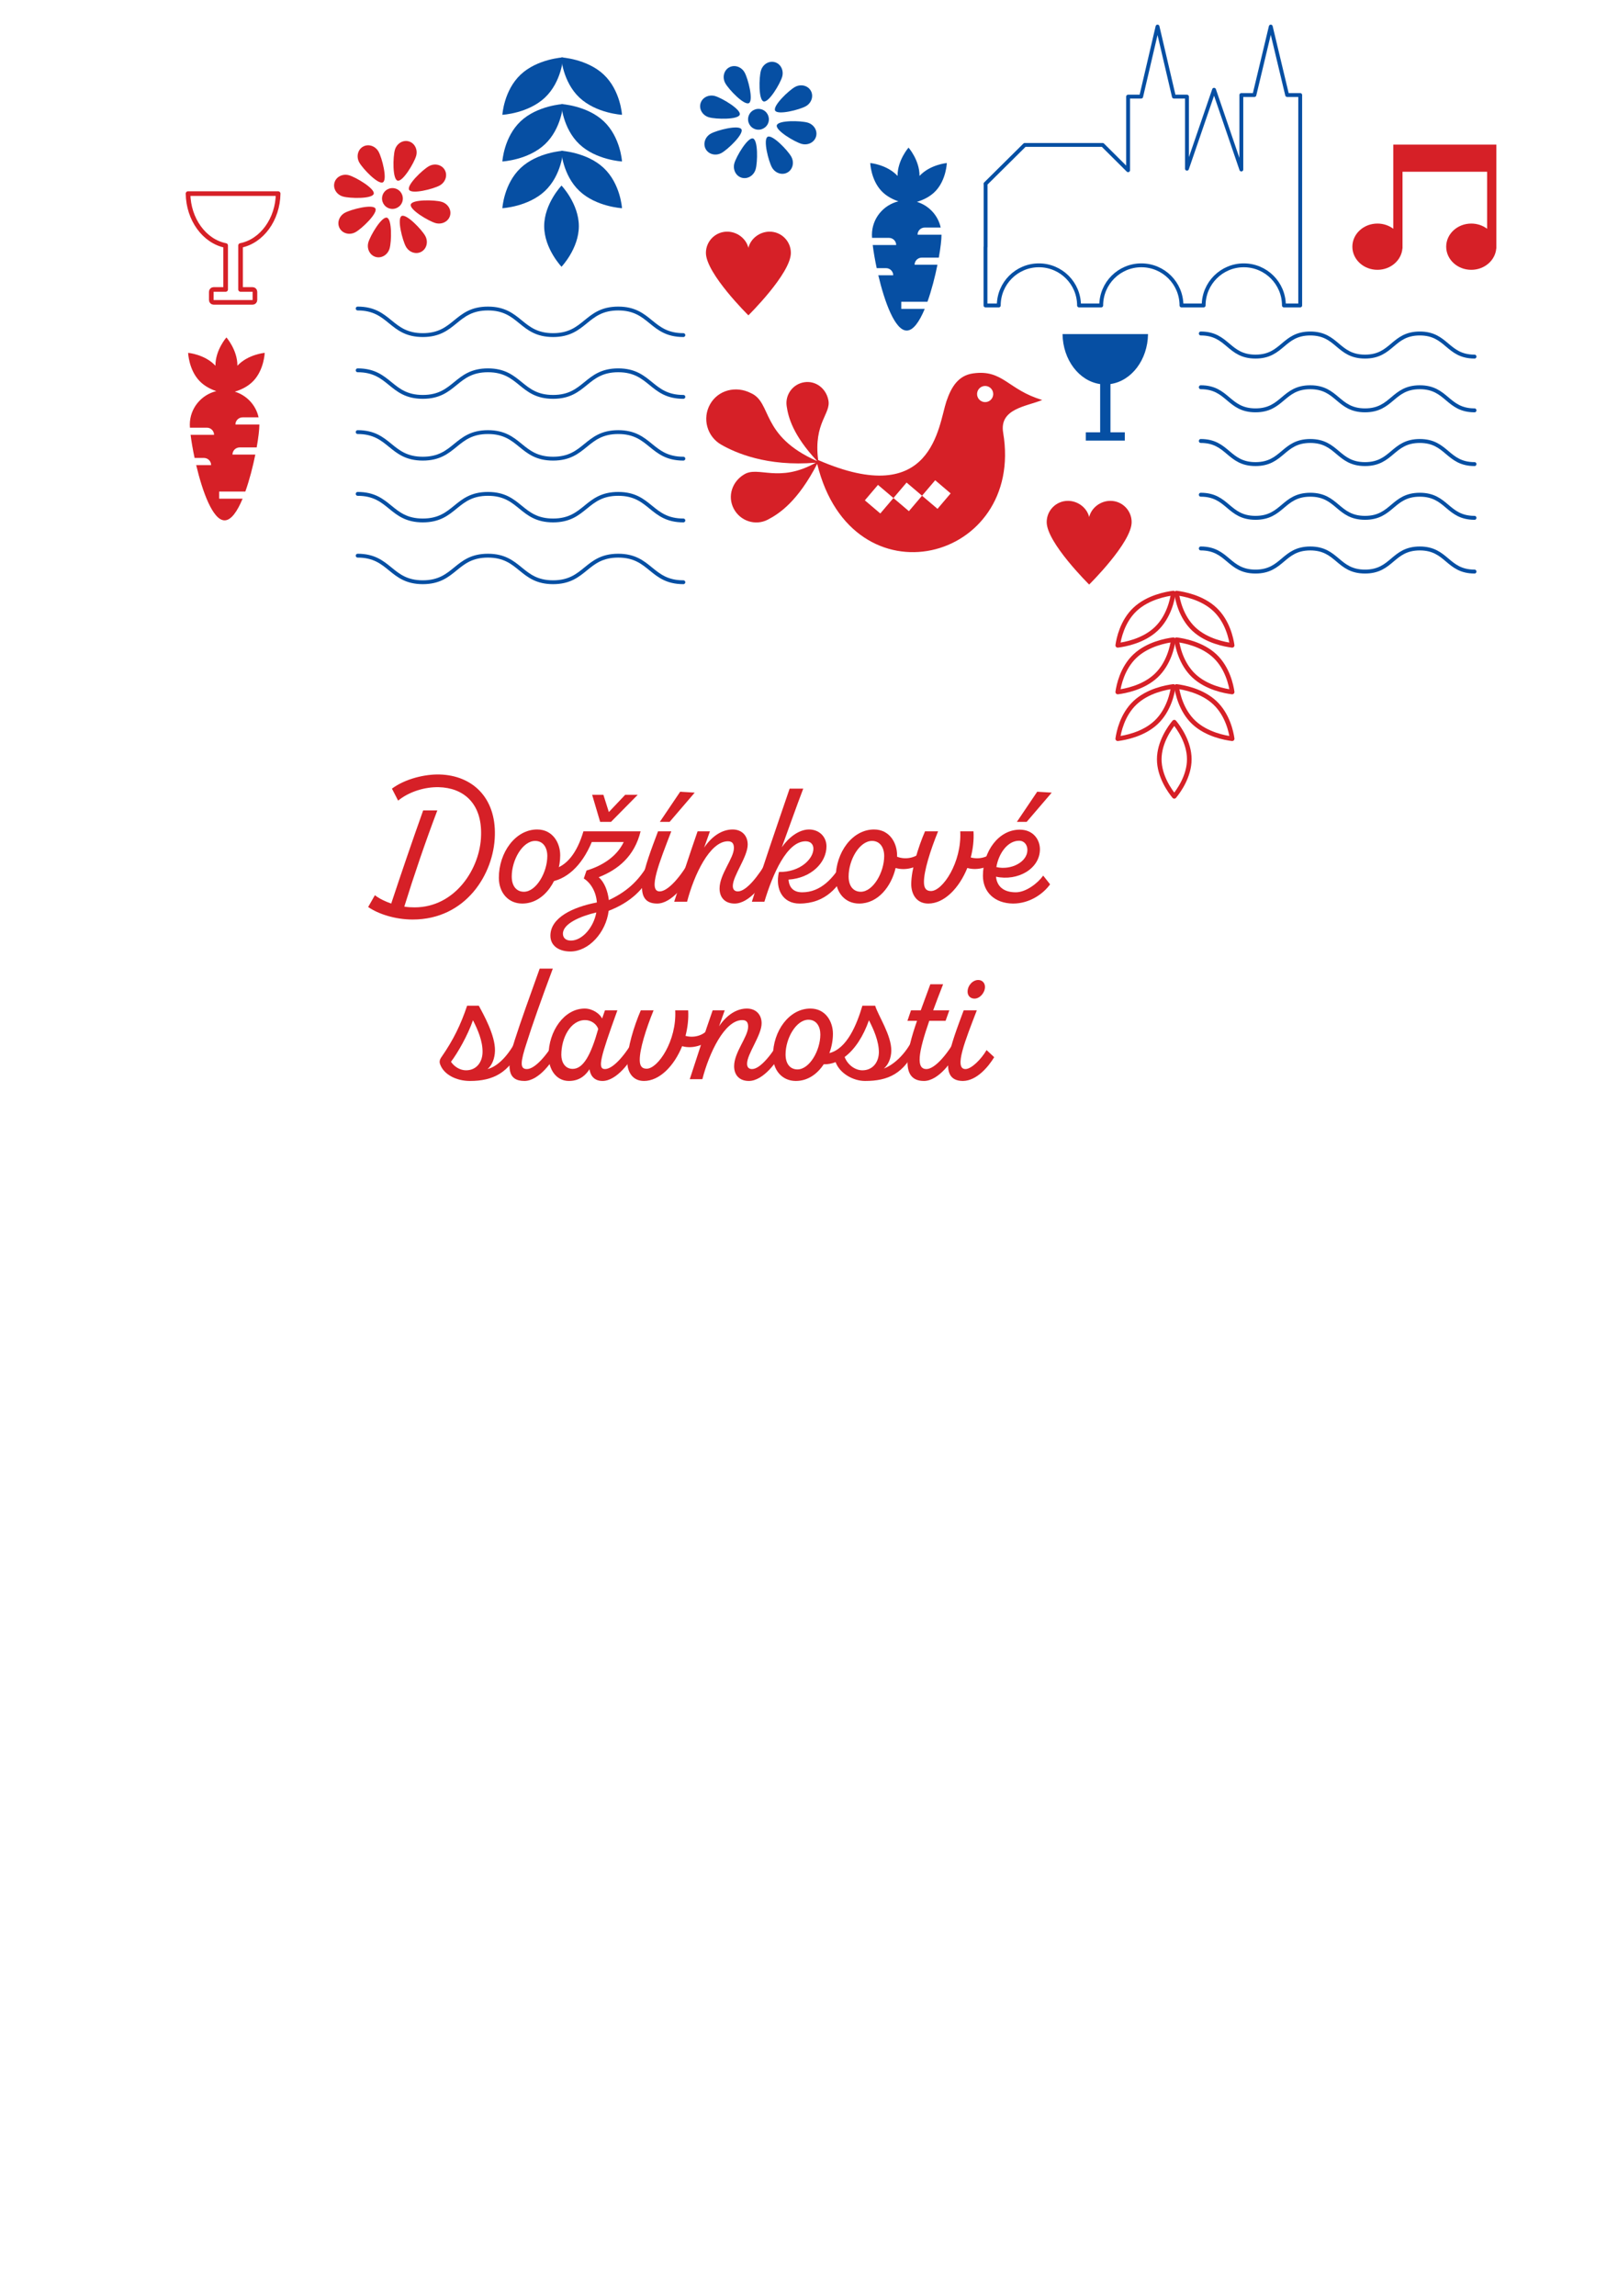 <?xml version="1.0" encoding="UTF-8" standalone="no"?>
<svg
   version="1.1"
   width="1165.356pt"
   height="1653.544pt"
   viewBox="0 0 1165.356 1653.544"
   id="svg691"
   sodipodi:docname="front-top.svg"
   inkscape:version="1.4 (e7c3feb100, 2024-10-09)"
   xmlns:inkscape="http://www.inkscape.org/namespaces/inkscape"
   xmlns:sodipodi="http://sodipodi.sourceforge.net/DTD/sodipodi-0.dtd"
   xmlns:xlink="http://www.w3.org/1999/xlink"
   xmlns="http://www.w3.org/2000/svg"
   xmlns:svg="http://www.w3.org/2000/svg">
  <defs
     id="defs691">
    <linearGradient
       id="linearGradient975"
       inkscape:collect="always">
      <stop
         style="stop-color:#d62027;stop-opacity:1;"
         offset="0"
         id="stop975" />
      <stop
         style="stop-color:#064fa3;stop-opacity:0;"
         offset="1"
         id="stop976" />
    </linearGradient>
    <clipPath
       id="cp2-9">
      <path
         transform="matrix(2.778,0,0,-2.778,0,1653.544)"
         d="M 0,0 H 419.528 V 595.276 H 0 Z"
         id="path70-3" />
    </clipPath>
    <linearGradient
       inkscape:collect="always"
       xlink:href="#linearGradient975"
       id="linearGradient976"
       x1="951.767"
       y1="390.814"
       x2="1012.95"
       y2="390.814"
       gradientUnits="userSpaceOnUse" />
    <linearGradient
       inkscape:collect="always"
       xlink:href="#linearGradient975"
       id="linearGradient977"
       gradientUnits="userSpaceOnUse"
       x1="951.767"
       y1="390.814"
       x2="1012.95"
       y2="390.814"
       gradientTransform="matrix(2.778,0,0,-2.778,982.358,420.947)" />
  </defs>
  <sodipodi:namedview
     id="namedview691"
     pagecolor="#ffffff"
     bordercolor="#000000"
     borderopacity="0.25"
     inkscape:showpageshadow="2"
     inkscape:pageopacity="0.0"
     inkscape:pagecheckerboard="0"
     inkscape:deskcolor="#d1d1d1"
     inkscape:document-units="pt"
     inkscape:zoom="0.57986757"
     inkscape:cx="303.51758"
     inkscape:cy="798.45817"
     inkscape:window-width="2048"
     inkscape:window-height="1115"
     inkscape:window-x="0"
     inkscape:window-y="0"
     inkscape:window-maximized="1"
     inkscape:current-layer="svg691" />
  <g
     id="g976"
     transform="translate(-218.584,-659.633)"
     style="stroke:#d62027;stroke-opacity:1">
    <path
       stroke-width="3.333"
       stroke-linecap="round"
       stroke-linejoin="round"
       fill="none"
       stroke="#064fa3"
       d="m 1075.163,1206.395 c 0,-12.331 -7.767,-22.983 -10.814,-26.689 -3.05,3.706 -10.817,14.358 -10.817,26.689 0,12.331 7.767,22.983 10.817,26.689 3.047,-3.706 10.814,-14.358 10.814,-26.689 z"
       id="path3-5"
       style="stroke:#d62027;stroke-opacity:1" />
    <path
       stroke-width="3.333"
       stroke-linecap="round"
       stroke-linejoin="round"
       fill="none"
       stroke="#064fa3"
       d="m 1078.389,1179.85 c -9.136,-8.625 -11.722,-21.094 -12.4,-25.869 5,0.617 18.397,3.036 27.633,11.755 9.161,8.645 11.733,21.097 12.403,25.869 -4.994,-0.62 -18.397,-3.036 -27.636,-11.756 z"
       id="path4-2"
       style="stroke:#d62027;stroke-opacity:1" />
    <path
       stroke-width="3.333"
       stroke-linecap="round"
       stroke-linejoin="round"
       fill="none"
       stroke="#064fa3"
       d="m 1051.273,1179.85 c 9.136,-8.625 11.722,-21.094 12.4,-25.869 -5,0.617 -18.397,3.036 -27.633,11.755 -9.139,8.622 -11.722,21.092 -12.4,25.869 4.997,-0.62 18.397,-3.036 27.633,-11.756 z"
       id="path5-2"
       style="stroke:#d62027;stroke-opacity:1" />
    <path
       stroke-width="3.333"
       stroke-linecap="round"
       stroke-linejoin="round"
       fill="none"
       stroke="#064fa3"
       d="m 1078.389,1146.197 c -9.136,-8.625 -11.722,-21.094 -12.4,-25.869 5,0.617 18.397,3.036 27.633,11.755 9.139,8.622 11.722,21.092 12.4,25.869 -4.997,-0.62 -18.397,-3.036 -27.633,-11.756 z"
       id="path6-8"
       style="stroke:#d62027;stroke-opacity:1" />
    <path
       stroke-width="3.333"
       stroke-linecap="round"
       stroke-linejoin="round"
       fill="none"
       stroke="#064fa3"
       d="m 1051.273,1146.197 c 9.161,-8.644 11.731,-21.1 12.403,-25.869 -4.997,0.617 -18.4,3.033 -27.636,11.755 -9.139,8.622 -11.722,21.092 -12.4,25.869 4.997,-0.62 18.397,-3.036 27.633,-11.756 z"
       id="path7-9"
       style="stroke:#d62027;stroke-opacity:1" />
    <path
       stroke-width="3.333"
       stroke-linecap="round"
       stroke-linejoin="round"
       fill="none"
       stroke="#064fa3"
       d="m 1078.389,1112.594 c -9.136,-8.625 -11.722,-21.094 -12.4,-25.869 5,0.617 18.397,3.036 27.633,11.755 9.139,8.622 11.722,21.092 12.4,25.869 -4.997,-0.62 -18.397,-3.036 -27.633,-11.756 z"
       id="path8-7"
       style="stroke:#d62027;stroke-opacity:1" />
    <path
       stroke-width="3.333"
       stroke-linecap="round"
       stroke-linejoin="round"
       fill="none"
       stroke="#064fa3"
       d="m 1051.273,1112.594 c 9.136,-8.625 11.722,-21.094 12.4,-25.869 -5,0.617 -18.397,3.036 -27.633,11.755 -9.139,8.622 -11.722,21.092 -12.4,25.869 4.997,-0.62 18.397,-3.036 27.633,-11.756 z"
       id="path9-3"
       style="stroke:#d62027;stroke-opacity:1" />
  </g>
  <g
     id="g690"
     transform="translate(212.117,25.868)">
    <path
       transform="matrix(2.778,0,0,-2.778,63.333,115.016)"
       d="m 0,0 c -0.41,-1.432 0.417,-2.925 1.849,-3.336 1.432,-0.41 2.925,0.418 3.336,1.849 C 5.595,-0.054 4.768,1.439 3.336,1.85 1.904,2.26 0.411,1.433 0,0"
       fill="#d62027"
       id="path10" />
    <path
       transform="matrix(2.778,0,0,-2.778,74.222,104.212)"
       d="m 0,0 c -1.339,0.384 -1.209,6.18 -0.693,7.979 0.473,1.649 2.09,2.633 3.611,2.197 C 4.439,9.74 5.288,8.048 4.816,6.399 4.3,4.6 1.34,-0.384 0,0"
       fill="#d62027"
       id="path11" />
    <path
       transform="matrix(2.778,0,0,-2.778,66.571,130.892)"
       d="m 0,0 c 1.339,-0.384 1.209,-6.179 0.693,-7.977 -0.473,-1.65 -2.089,-2.635 -3.611,-2.199 -1.521,0.437 -2.371,2.129 -1.898,3.778 C -4.3,-4.6 -1.34,0.384 0,0"
       fill="#d62027"
       id="path12" />
    <path
       transform="matrix(2.778,0,0,-2.778,83.738,121.377)"
       d="M 0,0 C 0.384,1.339 6.18,1.209 7.978,0.693 9.628,0.22 10.612,-1.396 10.176,-2.918 9.739,-4.439 8.048,-5.289 6.398,-4.816 4.6,-4.3 -0.384,-1.34 0,0"
       fill="#d62027"
       id="path13" />
    <path
       transform="matrix(2.778,0,0,-2.778,57.055,113.726)"
       d="m 0,0 c -0.384,-1.339 -6.179,-1.209 -7.977,-0.693 -1.651,0.473 -2.634,2.089 -2.198,3.611 0.436,1.521 2.127,2.371 3.777,1.898 C -4.6,4.3 0.384,1.34 0,0"
       fill="#d62027"
       id="path14" />
    <path
       transform="matrix(2.778,0,0,-2.778,82.536,110.822)"
       d="M 0,0 C -0.675,1.218 3.515,5.225 5.151,6.131 6.652,6.963 8.491,6.516 9.258,5.13 10.025,3.747 9.43,1.951 7.929,1.119 6.293,0.211 0.675,-1.219 0,0"
       fill="#d62027"
       id="path15" />
    <path
       transform="matrix(2.778,0,0,-2.778,58.258,124.278)"
       d="m 0,0 c 0.675,-1.22 -3.515,-5.225 -5.151,-6.132 -1.502,-0.833 -3.34,-0.385 -4.107,1 -0.767,1.383 -0.173,3.18 1.328,4.012 C -6.293,-0.212 -0.676,1.219 0,0"
       fill="#d62027"
       id="path16" />
    <path
       transform="matrix(2.778,0,0,-2.778,77.125,129.691)"
       d="M 0,0 C 1.218,0.676 5.225,-3.514 6.131,-5.151 6.964,-6.652 6.516,-8.491 5.132,-9.258 3.748,-10.025 1.951,-9.431 1.119,-7.929 0.212,-6.293 -1.219,-0.675 0,0"
       fill="#d62027"
       id="path17" />
    <path
       d="M 0,0 C -1.219,-0.675 -5.225,3.515 -6.131,5.151 -6.964,6.652 -6.516,8.49 -5.132,9.257 -3.748,10.025 -1.951,9.43 -1.119,7.929 -0.212,6.293 1.219,0.676 0,0"
       fill="#d62027"
       id="path18"
       transform="matrix(2.778,0,0,-2.778,63.668,105.412)" />
  </g>
  <g
     id="g690-6"
     transform="translate(475.754,-31.171)"
     style="fill:#064fa3;fill-opacity:1">
    <path
       transform="matrix(2.778,0,0,-2.778,63.333,115.016)"
       d="m 0,0 c -0.41,-1.432 0.417,-2.925 1.849,-3.336 1.432,-0.41 2.925,0.418 3.336,1.849 C 5.595,-0.054 4.768,1.439 3.336,1.85 1.904,2.26 0.411,1.433 0,0"
       fill="#d62027"
       id="path10-1"
       style="fill:#064fa3;fill-opacity:1" />
    <path
       transform="matrix(2.778,0,0,-2.778,74.222,104.212)"
       d="m 0,0 c -1.339,0.384 -1.209,6.18 -0.693,7.979 0.473,1.649 2.09,2.633 3.611,2.197 C 4.439,9.74 5.288,8.048 4.816,6.399 4.3,4.6 1.34,-0.384 0,0"
       fill="#d62027"
       id="path11-8"
       style="fill:#064fa3;fill-opacity:1" />
    <path
       transform="matrix(2.778,0,0,-2.778,66.571,130.892)"
       d="m 0,0 c 1.339,-0.384 1.209,-6.179 0.693,-7.977 -0.473,-1.65 -2.089,-2.635 -3.611,-2.199 -1.521,0.437 -2.371,2.129 -1.898,3.778 C -4.3,-4.6 -1.34,0.384 0,0"
       fill="#d62027"
       id="path12-7"
       style="fill:#064fa3;fill-opacity:1" />
    <path
       transform="matrix(2.778,0,0,-2.778,83.738,121.377)"
       d="M 0,0 C 0.384,1.339 6.18,1.209 7.978,0.693 9.628,0.22 10.612,-1.396 10.176,-2.918 9.739,-4.439 8.048,-5.289 6.398,-4.816 4.6,-4.3 -0.384,-1.34 0,0"
       fill="#d62027"
       id="path13-9"
       style="fill:#064fa3;fill-opacity:1" />
    <path
       transform="matrix(2.778,0,0,-2.778,57.055,113.726)"
       d="m 0,0 c -0.384,-1.339 -6.179,-1.209 -7.977,-0.693 -1.651,0.473 -2.634,2.089 -2.198,3.611 0.436,1.521 2.127,2.371 3.777,1.898 C -4.6,4.3 0.384,1.34 0,0"
       fill="#d62027"
       id="path14-2"
       style="fill:#064fa3;fill-opacity:1" />
    <path
       transform="matrix(2.778,0,0,-2.778,82.536,110.822)"
       d="M 0,0 C -0.675,1.218 3.515,5.225 5.151,6.131 6.652,6.963 8.491,6.516 9.258,5.13 10.025,3.747 9.43,1.951 7.929,1.119 6.293,0.211 0.675,-1.219 0,0"
       fill="#d62027"
       id="path15-0"
       style="fill:#064fa3;fill-opacity:1" />
    <path
       transform="matrix(2.778,0,0,-2.778,58.258,124.278)"
       d="m 0,0 c 0.675,-1.22 -3.515,-5.225 -5.151,-6.132 -1.502,-0.833 -3.34,-0.385 -4.107,1 -0.767,1.383 -0.173,3.18 1.328,4.012 C -6.293,-0.212 -0.676,1.219 0,0"
       fill="#d62027"
       id="path16-2"
       style="fill:#064fa3;fill-opacity:1" />
    <path
       transform="matrix(2.778,0,0,-2.778,77.125,129.691)"
       d="M 0,0 C 1.218,0.676 5.225,-3.514 6.131,-5.151 6.964,-6.652 6.516,-8.491 5.132,-9.258 3.748,-10.025 1.951,-9.431 1.119,-7.929 0.212,-6.293 -1.219,-0.675 0,0"
       fill="#d62027"
       id="path17-3"
       style="fill:#064fa3;fill-opacity:1" />
    <path
       d="M 0,0 C -1.219,-0.675 -5.225,3.515 -6.131,5.151 -6.964,6.652 -6.516,8.49 -5.132,9.257 -3.748,10.025 -1.951,9.43 -1.119,7.929 -0.212,6.293 1.219,0.676 0,0"
       fill="#d62027"
       id="path18-7"
       transform="matrix(2.778,0,0,-2.778,63.668,105.412)"
       style="fill:#064fa3;fill-opacity:1" />
  </g>
  <g
     id="g974"
     transform="translate(217.291,40.095)">
    <path
       transform="matrix(2.778,0,0,-2.778,199.62,122.767)"
       d="m 0,0 c 0,5.812 -4.493,10.524 -4.493,10.524 0,0 -4.494,-4.712 -4.494,-10.524 0,-5.812 4.494,-10.524 4.494,-10.524 0,0 4.493,4.712 4.493,10.524"
       fill="#064fa3"
       id="path3" />
    <path
       transform="matrix(2.778,0,0,-2.778,200.035,97.434)"
       d="m 0,0 c -4.355,4.11 -4.731,10.419 -4.731,10.419 0,0 6.684,-0.355 11.039,-4.465 4.355,-4.11 4.731,-10.419 4.731,-10.419 0,0 -6.684,0.355 -11.039,4.465"
       fill="#064fa3"
       id="path4" />
    <path
       transform="matrix(2.778,0,0,-2.778,175.207,97.434)"
       d="m 0,0 c 4.355,4.11 4.731,10.419 4.731,10.419 0,0 -6.684,-0.355 -11.039,-4.465 -4.355,-4.11 -4.731,-10.419 -4.731,-10.419 0,0 6.684,0.355 11.039,4.465"
       fill="#064fa3"
       id="path5" />
    <path
       transform="matrix(2.778,0,0,-2.778,200.035,63.781)"
       d="m 0,0 c -4.355,4.11 -4.731,10.419 -4.731,10.419 0,0 6.684,-0.355 11.039,-4.465 4.355,-4.11 4.731,-10.419 4.731,-10.419 0,0 -6.684,0.355 -11.039,4.465"
       fill="#064fa3"
       id="path6" />
    <path
       transform="matrix(2.778,0,0,-2.778,175.207,63.781)"
       d="m 0,0 c 4.355,4.11 4.731,10.419 4.731,10.419 0,0 -6.684,-0.355 -11.039,-4.465 -4.355,-4.11 -4.731,-10.419 -4.731,-10.419 0,0 6.684,0.355 11.039,4.465"
       fill="#064fa3"
       id="path7" />
    <path
       transform="matrix(2.778,0,0,-2.778,200.035,30.178)"
       d="m 0,0 c -4.355,4.11 -4.731,10.419 -4.731,10.419 0,0 6.684,-0.355 11.039,-4.465 4.355,-4.11 4.731,-10.419 4.731,-10.419 0,0 -6.684,0.355 -11.039,4.465"
       fill="#064fa3"
       id="path8" />
    <path
       transform="matrix(2.778,0,0,-2.778,175.207,30.178)"
       d="m 0,0 c 4.355,4.11 4.731,10.419 4.731,10.419 0,0 -6.684,-0.355 -11.039,-4.465 -4.355,-4.11 -4.731,-10.419 -4.731,-10.419 0,0 6.684,0.355 11.039,4.465"
       fill="#064fa3"
       id="path9" />
  </g>
  <g
     clip-path="url(#cp0)"
     id="g2"
     transform="translate(-261.267,240.572)"
     style="fill:#064fa3;fill-opacity:1">
    <path
       transform="matrix(2.778,0,0,-2.778,1026.557,0.02)"
       d="M 0,0 C 0.089,-6.705 4.318,-12.181 9.75,-12.955 V -25.457 H 6.028 v -2.146 h 10.115 v 2.146 h -3.722 v 12.511 c 5.423,0.774 9.652,6.25 9.741,12.946"
       fill="#064fa3"
       id="path2"
       style="fill:#064fa3;fill-opacity:1" />
  </g>
  <g
     id="g19"
     data-name="Artifact"
     inkscape:label="g19"
     transform="translate(223.758,36.215)">
    <path
       stroke-width="2.778"
       stroke-linecap="round"
       stroke-linejoin="round"
       fill="none"
       stroke="#064fa3"
       d="m 33.85,185.963 c 23.456,0 23.456,19.133 46.914,19.133 23.456,0 23.456,-19.133 46.914,-19.133 23.456,0 23.456,19.133 46.914,19.133 23.461,0 23.461,-19.133 46.922,-19.133 23.461,0 23.461,19.133 46.922,19.133 M 33.85,230.455 c 23.456,0 23.456,19.136 46.914,19.136 23.456,0 23.456,-19.136 46.914,-19.136 23.456,0 23.456,19.136 46.914,19.136 23.461,0 23.461,-19.136 46.922,-19.136 23.461,0 23.461,19.136 46.922,19.136 M 33.85,274.949 c 23.456,0 23.456,19.133 46.914,19.133 23.456,0 23.456,-19.133 46.914,-19.133 23.456,0 23.456,19.133 46.914,19.133 23.461,0 23.461,-19.133 46.922,-19.133 23.461,0 23.461,19.133 46.922,19.133 M 33.85,319.441 c 23.456,0 23.456,19.136 46.914,19.136 23.456,0 23.456,-19.136 46.914,-19.136 23.456,0 23.456,19.136 46.914,19.136 23.461,0 23.461,-19.136 46.922,-19.136 23.461,0 23.461,19.136 46.922,19.136 M 33.85,363.935 c 23.456,0 23.456,19.133 46.914,19.133 23.456,0 23.456,-19.133 46.914,-19.133 23.456,0 23.456,19.133 46.914,19.133 23.461,0 23.461,-19.133 46.922,-19.133 23.461,0 23.461,19.133 46.922,19.133"
       id="path19" />
  </g>
  <g
     id="g20"
     data-name="Artifact"
     transform="translate(-67.257,-378.966)">
    <path
       d="M 1144.992,557.89 V 502.646 483.107 h -6.658 -60.922 -6.661 v 19.539 41.053 c -3.108,-2.339 -7.078,-3.744 -11.403,-3.744 -9.975,0 -18.061,7.458 -18.061,16.656 0,9.2 8.086,16.658 18.061,16.658 9.508,0 17.28,-6.778 17.992,-15.378 h 0.072 v -55.244 h 60.922 v 41.053 c -3.111,-2.339 -7.078,-3.744 -11.403,-3.744 -9.978,0 -18.064,7.458 -18.064,16.656 0,9.2 8.086,16.658 18.064,16.658 9.505,0 17.28,-6.778 17.992,-15.378 z"
       fill="#d62027"
       id="path20"
       style="stroke-width:2.778" />
  </g>
  <g
     id="g103"
     data-name="P"
     transform="translate(-69.844,416.474)">
    <g
       id="g957">
      <g
         id="use96"
         style="fill:#d62027"
         transform="matrix(127.778,0,0,-127.778,386.094,361.947)">
        <path
           d="M 0.451,0.266 C 0.407,0.16 0.336,0.082 0.273,0.067 0.299,0.088 0.314,0.128 0.315,0.17 0.317,0.258 0.249,0.377 0.224,0.424 H 0.158 C 0.122,0.317 0.081,0.232 0.013,0.134 0.003,0.12 0,0.107 0.007,0.091 0.028,0.036 0.097,0 0.174,0 0.304,0 0.397,0.045 0.462,0.193 L 0.451,0.266 M 0.245,0.162 C 0.244,0.105 0.21,0.06 0.152,0.06 0.118,0.06 0.086,0.08 0.067,0.108 0.105,0.158 0.161,0.256 0.191,0.342 0.217,0.291 0.246,0.226 0.245,0.162 Z"
           id="path962" />
      </g>
      <g
         id="use97"
         style="fill:#d62027"
         transform="matrix(127.778,0,0,-127.778,434.267,361.947)">
        <path
           d="M 0.29,0.248 C 0.233,0.145 0.163,0.067 0.118,0.067 c -0.04,0 -0.038,0.037 0,0.152 0.028,0.09 0.081,0.24 0.146,0.414 H 0.19 C 0.137,0.485 0.082,0.333 0.049,0.229 0,0.075 0.009,0 0.104,0 0.184,0 0.266,0.107 0.304,0.192 Z"
           id="path961" />
      </g>
      <g
         id="use98"
         style="fill:#d62027"
         transform="matrix(127.778,0,0,-127.778,464.933,361.947)">
        <path
           d="M 0.489,0.248 C 0.433,0.145 0.363,0.067 0.318,0.067 c -0.044,0 -0.026,0.065 0.07,0.331 h -0.07 l -0.016,-0.046 c -0.014,0.028 -0.055,0.056 -0.098,0.056 C 0.087,0.408 0,0.279 0,0.144 0,0.063 0.044,0 0.115,0 0.181,0 0.213,0.039 0.231,0.066 0.234,0.04 0.25,0 0.304,0 0.383,0 0.465,0.107 0.504,0.192 L 0.489,0.248 M 0.136,0.068 c -0.044,0 -0.064,0.039 -0.064,0.079 0,0.096 0.052,0.196 0.134,0.196 0.035,0 0.065,-0.023 0.074,-0.05 C 0.239,0.147 0.196,0.068 0.136,0.068 Z"
           id="path960" />
      </g>
      <g
         id="use99"
         style="fill:#d62027"
         transform="matrix(127.778,0,0,-127.778,521.667,361.947)">
        <path
           d="M 0.457,0.293 C 0.426,0.253 0.372,0.242 0.328,0.254 0.34,0.301 0.346,0.35 0.343,0.398 H 0.27 C 0.279,0.227 0.173,0.069 0.109,0.069 0.083,0.069 0.07,0.083 0.07,0.119 c 0,0.06 0.034,0.171 0.078,0.279 H 0.076 C 0.037,0.308 0,0.185 0,0.107 0,0.053 0.028,0 0.094,0 c 0.088,0 0.17,0.085 0.215,0.196 0.059,-0.017 0.123,0.007 0.157,0.037 z"
           id="path965" />
      </g>
      <g
         id="use100"
         style="fill:#d62027"
         transform="matrix(127.778,0,0,-127.778,566.644,361.947)">
        <path
           d="m 0.333,0 c 0.08,0 0.163,0.107 0.201,0.192 l -0.014,0.056 C 0.464,0.15 0.397,0.067 0.351,0.067 c -0.018,0 -0.028,0.01 -0.028,0.03 0,0.056 0.082,0.16 0.082,0.228 0,0.05 -0.033,0.083 -0.083,0.083 -0.057,0 -0.113,-0.035 -0.157,-0.1 l 0.032,0.09 H 0.129 C 0.084,0.269 0.042,0.139 0,0.01 H 0.071 C 0.109,0.157 0.196,0.343 0.296,0.343 0.32,0.343 0.329,0.33 0.329,0.306 0.329,0.249 0.25,0.162 0.25,0.083 0.25,0.032 0.281,0 0.333,0 Z"
           id="path969" />
      </g>
      <g
         id="use101"
         style="fill:#d62027"
         transform="matrix(127.778,0,0,-127.778,626.572,361.947)">
        <path
           d="m 0.794,0.248 c -0.047,-0.104 -0.122,-0.161 -0.169,-0.178 0.025,0.021 0.041,0.058 0.042,0.1 9.9999e-4,0.088 -0.074,0.198 -0.091,0.254 H 0.504 C 0.472,0.316 0.417,0.182 0.318,0.157 c 0.013,0.035 0.02,0.073 0.02,0.109 0,0.068 -0.041,0.142 -0.127,0.142 C 0.091,0.408 0,0.281 0,0.142 0,0.061 0.051,0 0.129,0 0.196,0 0.25,0.039 0.286,0.094 0.309,0.093 0.332,0.098 0.353,0.106 0.376,0.044 0.45,0 0.519,0 0.649,0 0.74,0.04 0.809,0.192 l -0.015,0.056 m -0.656,-0.183 c -0.039,0 -0.067,0.029 -0.067,0.084 C 0.071,0.241 0.131,0.345 0.2,0.345 0.245,0.345 0.267,0.307 0.267,0.262 0.267,0.172 0.206,0.065 0.138,0.065 M 0.504,0.06 C 0.462,0.06 0.42,0.092 0.404,0.135 0.462,0.178 0.51,0.253 0.541,0.342 0.567,0.291 0.597,0.225 0.597,0.161 0.596,0.105 0.562,0.06 0.504,0.06 Z"
           id="path959" />
      </g>
      <g
         id="use102"
         style="fill:#d62027"
         transform="matrix(127.778,0,0,-127.778,718.189,361.947)">
        <path
           d="M 0.32,0.248 C 0.264,0.145 0.193,0.067 0.148,0.067 0.089,0.067 0.101,0.157 0.164,0.339 h 0.092 l 0.021,0.059 H 0.186 c 0.016,0.044 0.035,0.093 0.056,0.147 H 0.17 c -0.017,-0.047 -0.036,-0.097 -0.054,-0.147 H 0.061 l -0.02,-0.059 H 0.095 C 0.034,0.163 0,0 0.134,0 0.214,0 0.296,0.107 0.334,0.192 Z"
           id="path958" />
      </g>
      <g
         id="use103"
         style="fill:#d62027"
         transform="matrix(127.778,0,0,-127.778,744.383,361.947)">
        <path
           d="m 0.214,0.464 c 0.03,0 0.059,0.033 0.059,0.066 0,0.023 -0.016,0.039 -0.038,0.039 -0.031,0 -0.06,-0.031 -0.06,-0.066 0,-0.022 0.015,-0.039 0.039,-0.039 M 0.282,0.174 C 0.251,0.121 0.196,0.067 0.163,0.067 c -0.067,0 0,0.164 0.064,0.331 H 0.153 C 0.081,0.204 0,0.001 0.148,0 h 0.001 c 0.078,0.001 0.144,0.081 0.176,0.134 z"
           id="path957" />
      </g>
    </g>
    <g
       id="g962">
      <g
         id="use82"
         style="fill:#d62027"
         transform="matrix(130.729,0,0,-130.729,335.015,245.703)">
        <path
           d="M 0.393,0.799 C 0.314,0.801 0.205,0.776 0.131,0.721 l 0.034,-0.066 c 0.06,0.049 0.147,0.076 0.224,0.074 C 0.521,0.726 0.628,0.644 0.622,0.463 0.618,0.282 0.48,0.067 0.256,0.067 0.237,0.067 0.218,0.068 0.199,0.071 0.253,0.245 0.315,0.427 0.381,0.601 H 0.303 C 0.243,0.433 0.183,0.257 0.127,0.088 0.092,0.1 0.06,0.116 0.037,0.134 L 0,0.069 C 0.056,0.03 0.15,0 0.245,0 0.539,0 0.693,0.252 0.698,0.463 0.704,0.67 0.576,0.794 0.393,0.799 Z"
           id="path974" />
      </g>
      <g
         id="use83"
         style="fill:#d62027"
         transform="matrix(130.729,0,0,-130.729,429.14,234.199)">
        <path
           d="M 0.129,0 C 0.256,0 0.338,0.141 0.338,0.266 c 0,0.068 -0.041,0.142 -0.127,0.142 C 0.091,0.408 0,0.281 0,0.142 0,0.061 0.051,0 0.129,0 m 0.009,0.065 c -0.039,0 -0.067,0.029 -0.067,0.084 C 0.071,0.241 0.131,0.345 0.2,0.345 c 0.045,0 0.067,-0.038 0.067,-0.083 0,-0.09 -0.061,-0.197 -0.129,-0.197 z"
           id="path973" />
      </g>
      <g
         id="use84"
         style="fill:#d62027"
         transform="matrix(130.729,0,0,-130.729,464.306,268.711)">
        <path
           d="m 0.496,0.863 h -0.069 L 0.337,0.768 0.307,0.863 H 0.245 L 0.289,0.714 h 0.06 L 0.496,0.863 M 0.571,0.512 C 0.513,0.399 0.445,0.334 0.337,0.283 c -0.006,0.051 -0.025,0.1 -0.056,0.126 0.107,0.042 0.197,0.115 0.231,0.253 H 0.197 C 0.162,0.543 0.103,0.466 0.022,0.452 l -0.022,-0.07 c 0.101,0.009 0.188,0.089 0.243,0.221 H 0.419 C 0.381,0.523 0.301,0.472 0.214,0.446 l -0.015,-0.044 c 0.037,-0.023 0.068,-0.072 0.072,-0.132 C 0.14,0.245 0.015,0.187 0.015,0.087 0.015,0.029 0.065,0 0.125,0 0.226,0 0.321,0.104 0.336,0.224 0.452,0.269 0.534,0.34 0.586,0.456 L 0.571,0.512 M 0.128,0.06 C 0.1,0.06 0.084,0.075 0.084,0.098 0.084,0.153 0.179,0.194 0.268,0.215 0.253,0.132 0.19,0.06 0.128,0.06 Z"
           id="path972" />
      </g>
      <g
         id="use85"
         style="fill:#d62027"
         transform="matrix(130.729,0,0,-130.729,523.788,234.199)">
        <path
           d="M 0.275,0.616 0.163,0.45 h 0.054 L 0.355,0.611 0.275,0.616 M 0.162,0.067 c -0.067,0 0,0.164 0.064,0.331 H 0.153 C 0.08,0.204 0,0 0.148,0 0.228,0 0.31,0.107 0.348,0.192 l -0.014,0.056 C 0.277,0.145 0.207,0.067 0.162,0.067 Z"
           id="path971" />
      </g>
      <g
         id="use86"
         style="fill:#d62027"
         transform="matrix(130.729,0,0,-130.729,555.424,234.199)">
        <path
           d="m 0.333,0 c 0.08,0 0.163,0.107 0.201,0.192 l -0.014,0.056 C 0.464,0.15 0.397,0.067 0.351,0.067 c -0.018,0 -0.028,0.01 -0.028,0.03 0,0.056 0.082,0.16 0.082,0.228 0,0.05 -0.033,0.083 -0.083,0.083 -0.057,0 -0.113,-0.035 -0.157,-0.1 l 0.032,0.09 H 0.129 C 0.084,0.269 0.042,0.139 0,0.01 H 0.071 C 0.109,0.157 0.196,0.343 0.296,0.343 0.32,0.343 0.329,0.33 0.329,0.306 0.329,0.249 0.25,0.162 0.25,0.083 0.25,0.032 0.281,0 0.333,0 Z"
           id="path970" />
      </g>
      <g
         id="use87"
         style="fill:#d62027"
         transform="matrix(130.729,0,0,-130.729,611.376,234.199)">
        <path
           d="M 0.512,0.249 C 0.451,0.135 0.377,0.062 0.277,0.062 c -0.048,0 -0.072,0.027 -0.075,0.07 0.124,0.008 0.209,0.093 0.209,0.183 0,0.053 -0.04,0.093 -0.096,0.093 C 0.257,0.408 0.2,0.361 0.165,0.31 0.2,0.406 0.246,0.536 0.283,0.633 H 0.208 C 0.137,0.425 0.065,0.218 0,0.01 h 0.069 c 0.046,0.153 0.124,0.333 0.227,0.333 0.028,0 0.043,-0.017 0.043,-0.041 3e-8,-0.055 -0.072,-0.13 -0.19,-0.128 C 0.127,0.078 0.171,0 0.262,0 0.405,0 0.481,0.091 0.527,0.192 Z"
           id="path968" />
      </g>
      <g
         id="use88"
         style="fill:#d62027"
         transform="matrix(130.729,0,0,-130.729,671.773,234.199)">
        <path
           d="m 0.479,0.293 c -0.034,-0.043 -0.095,-0.053 -0.141,-0.035 v 0.008 c 0,0.068 -0.041,0.142 -0.127,0.142 C 0.091,0.408 0,0.281 0,0.142 0,0.061 0.051,0 0.129,0 0.233,0 0.306,0.094 0.33,0.196 c 0.06,-0.018 0.124,0.007 0.158,0.037 l -0.009,0.06 M 0.138,0.065 c -0.039,0 -0.067,0.029 -0.067,0.084 C 0.071,0.241 0.131,0.345 0.2,0.345 c 0.045,0 0.067,-0.038 0.067,-0.083 0,-0.09 -0.061,-0.197 -0.129,-0.197 z"
           id="path967" />
      </g>
      <g
         id="use89"
         style="fill:#d62027"
         transform="matrix(130.729,0,0,-130.729,726.156,234.199)">
        <path
           d="M 0.457,0.293 C 0.426,0.253 0.372,0.242 0.328,0.254 0.34,0.301 0.346,0.35 0.343,0.398 H 0.27 C 0.279,0.227 0.173,0.069 0.109,0.069 0.083,0.069 0.07,0.083 0.07,0.119 c 0,0.06 0.034,0.171 0.078,0.279 H 0.076 C 0.037,0.308 0,0.185 0,0.107 0,0.053 0.028,0 0.094,0 c 0.088,0 0.17,0.085 0.215,0.196 0.059,-0.017 0.123,0.007 0.157,0.037 z"
           id="path966" />
      </g>
      <g
         id="use90"
         style="fill:#d62027"
         transform="matrix(130.729,0,0,-130.729,777.795,234.199)">
        <path
           d="M 0.299,0.616 0.187,0.45 H 0.241 L 0.379,0.611 l -0.08,0.005 m -0.118,-0.554 c -0.071,0 -0.104,0.036 -0.109,0.086 C 0.191,0.122 0.314,0.191 0.314,0.299 0.314,0.351 0.278,0.407 0.203,0.407 0.086,0.407 0,0.287 0,0.153 0,0.064 0.064,0.001 0.166,0 c 0.092,0 0.167,0.054 0.204,0.106 l -0.038,0.048 c -0.029,-0.041 -0.094,-0.092 -0.151,-0.092 m 0.018,0.284 c 0.03,0 0.046,-0.024 0.046,-0.051 0,-0.066 -0.09,-0.113 -0.171,-0.094 0.013,0.077 0.063,0.145 0.125,0.145 z"
           id="path964" />
      </g>
      <g
         id="use91"
         style="fill:#d62027"
         transform="matrix(130.729,0,0,-130.729,817.667,232.891)">
        <path
           d="M 0,0 Z"
           id="path963" />
      </g>
    </g>
  </g>
  <g
     id="g688"
     data-name="Artifact"
     transform="translate(437.169,-91.831)">
    <path
       transform="matrix(2.778,0,0,-2.778,313.517,379.865)"
       d="m 0,0 c -8.953,2.642 -10.169,7.988 -17.95,6.888 -3.822,-0.541 -5.635,-3.501 -6.899,-7.235 -2.107,-6.223 -3.453,-28.21 -33.254,-15.225 -1.233,9.709 3.393,11.991 2.643,15.537 -0.571,2.961 -3.185,5.064 -6.171,4.641 -2.986,-0.422 -5.063,-3.185 -4.64,-6.171 0.414,-2.921 1.638,-7.534 7.845,-14.208 0.002,-0.019 0.002,-0.037 0.004,-0.055 -14.816,6.563 -11.533,15.203 -17.176,17.636 -3.802,1.917 -8.408,0.808 -10.512,-2.893 -2.104,-3.702 -0.809,-8.408 2.893,-10.513 3.604,-2.047 11.726,-5.731 24.511,-4.656 -9.618,-5.402 -14.871,-0.779 -18.557,-3.026 -3.111,-1.816 -4.426,-5.63 -2.744,-8.875 1.682,-3.245 5.637,-4.531 8.835,-2.874 3.119,1.618 7.81,4.817 12.817,14.469 9.039,-36.998 53.858,-25.378 48.216,8.077 C -11.194,-2.227 -4.086,-1.693 0,0 m -27.161,-28.222 -4.008,3.407 -3.408,-4.008 -4.008,3.408 -3.407,-4.007 -4.008,3.406 3.407,4.008 4.008,-3.407 3.408,4.008 4.008,-3.408 3.407,4.008 4.007,-3.408 z m 12.214,27.671 c -1.155,0.076 -2.029,1.074 -1.953,2.229 0.076,1.154 1.074,2.028 2.229,1.952 1.154,-0.076 2.027,-1.074 1.951,-2.228 -0.076,-1.155 -1.074,-2.029 -2.227,-1.953"
       fill="#d62027"
       id="path688" />
  </g>
  <g
     id="g687-6"
     data-name="Artifact"
     transform="translate(-452.386,-201.621)"
     style="fill:url(#linearGradient976);fill-opacity:1">
    <path
       d="m 991.412,428.707 c 0,0 -30.592,-30.133 -30.592,-44.961 0,-8.456 6.842,-15.306 15.297,-15.306 7.175,0 13.656,4.956 15.294,11.633 1.647,-6.678 8.111,-11.633 15.297,-11.633 8.447,0 15.294,6.85 15.294,15.306 0,14.828 -30.592,44.961 -30.592,44.961"
       fill="#d62027"
       id="path687-2"
       style="fill:url(#linearGradient977);fill-opacity:1;stroke-width:2.778" />
  </g>
  <g
     id="g91"
     data-name="Artifact"
     transform="matrix(0.818,0,0,0.847,59.343,-48.6)"
     style="stroke-width:1.202">
    <clipPath
       id="cp2">
      <path
         transform="matrix(2.778,0,0,-2.778,0,1653.544)"
         d="M 0,0 H 419.528 V 595.276 H 0 Z"
         id="path70" />
    </clipPath>
    <path
       transform="matrix(2.778,0,0,-2.778,984.707,340.919)"
       stroke-width="1.202"
       stroke-linecap="round"
       stroke-linejoin="round"
       fill="none"
       stroke="#064fa3"
       d="m 0,0 c 8.678,0 8.678,-7.073 17.356,-7.073 8.677,0 8.677,7.073 17.355,7.073 8.678,0 8.678,-7.073 17.356,-7.073 8.68,0 8.68,7.073 17.359,7.073 8.679,0 8.679,-7.073 17.359,-7.073 M 0,-16.448 c 8.678,0 8.678,-7.073 17.356,-7.073 8.677,0 8.677,7.073 17.355,7.073 8.678,0 8.678,-7.073 17.356,-7.073 8.68,0 8.68,7.073 17.359,7.073 8.679,0 8.679,-7.073 17.359,-7.073 M 0,-32.896 c 8.678,0 8.678,-7.073 17.356,-7.073 8.677,0 8.677,7.073 17.355,7.073 8.678,0 8.678,-7.073 17.356,-7.073 8.68,0 8.68,7.073 17.359,7.073 8.679,0 8.679,-7.073 17.359,-7.073 M 0,-49.344 c 8.678,0 8.678,-7.073 17.356,-7.073 8.677,0 8.677,7.073 17.355,7.073 8.678,0 8.678,-7.073 17.356,-7.073 8.68,0 8.68,7.073 17.359,7.073 8.679,0 8.679,-7.073 17.359,-7.073 M 0,-65.791 c 8.678,0 8.678,-7.074 17.356,-7.074 8.677,0 8.677,7.074 17.355,7.074 8.678,0 8.678,-7.074 17.356,-7.074 8.68,0 8.68,7.074 17.359,7.074 8.679,0 8.679,-7.074 17.359,-7.074"
       id="path72" />
  </g>
  <g
     clip-path="url(#cp2)"
     id="g71"
     transform="translate(-259.973,-292.308)">
    <path
       transform="matrix(2.778,0,0,-2.778,922.409,418.83)"
       d="m 0,0 c -0.024,-0.026 -0.041,-0.055 -0.064,-0.081 0,0.034 0.008,0.064 0.008,0.098 0,4.012 -2.847,7.264 -2.847,7.264 0,0 -2.846,-3.252 -2.846,-7.264 0,-0.034 0.008,-0.064 0.008,-0.098 -0.024,0.026 -0.04,0.055 -0.064,0.081 -2.742,2.905 -7.026,3.28 -7.026,3.28 0,0 0.162,-4.336 2.903,-7.242 1.33,-1.409 3.017,-2.216 4.406,-2.68 -3.939,-0.963 -6.871,-4.475 -6.871,-8.692 0,-0.222 0.017,-0.507 0.033,-0.786 h 4.394 c 1.028,0 1.86,-0.829 1.86,-1.851 h -6.084 c 0.203,-1.67 0.559,-3.768 1.033,-5.996 h 2.425 c 1.027,0 1.86,-0.829 1.86,-1.852 h -3.87 c 1.632,-6.902 4.32,-14.326 7.367,-14.326 1.71,0 3.307,2.342 4.668,5.615 h -6.078 v 1.851 h 6.787 c 1.07,2.995 1.96,6.465 2.59,9.589 h -5.923 c 0,1.022 0.832,1.851 1.86,1.851 h 4.416 c 0.449,2.53 0.698,4.676 0.698,5.905 0,0.013 -0.004,0.025 -0.004,0.039 h -6.204 c 0,1.022 0.833,1.851 1.86,1.851 h 4.14 c -0.687,3.183 -3.076,5.716 -6.166,6.664 1.462,0.432 3.373,1.249 4.854,2.818 C 6.864,-1.056 7.025,3.28 7.025,3.28 7.025,3.28 2.742,2.905 0,0"
       fill="#064fa3"
       id="path71" />
  </g>
  <g
     clip-path="url(#cp2-9)"
     id="g71-6"
     transform="translate(-744.803,-169.85)"
     style="fill:#d62027;fill-opacity:1">
    <path
       d="m 915.942,433.057 c -0.067,0.072 -0.114,0.153 -0.178,0.225 0,-0.095 0.022,-0.178 0.022,-0.272 0,-11.144 -7.908,-20.178 -7.908,-20.178 0,0 -7.906,9.033 -7.906,20.178 0,0.094 0.022,0.178 0.022,0.272 -0.067,-0.072 -0.111,-0.153 -0.178,-0.225 -7.617,-8.069 -19.517,-9.111 -19.517,-9.111 0,0 0.45,12.044 8.064,20.117 3.694,3.914 8.381,6.156 12.239,7.444 -10.942,2.675 -19.086,12.431 -19.086,24.144 0,0.617 0.047,1.408 0.092,2.183 h 12.206 c 2.856,0 5.167,2.303 5.167,5.142 h -16.9 c 0.564,4.639 1.553,10.467 2.869,16.656 h 6.736 c 2.853,0 5.167,2.303 5.167,5.144 h -10.75 c 4.533,19.172 12,39.794 20.464,39.794 4.75,0 9.186,-6.506 12.967,-15.597 h -16.883 v -5.142 H 921.503 c 2.972,-8.319 5.444,-17.958 7.194,-26.636 h -16.453 c 0,-2.839 2.311,-5.142 5.167,-5.142 H 929.678 c 1.247,-7.028 1.939,-12.989 1.939,-16.403 0,-0.036 -0.011,-0.069 -0.011,-0.108 h -17.233 c 0,-2.839 2.314,-5.142 5.167,-5.142 h 11.5 c -1.908,-8.842 -8.544,-15.878 -17.128,-18.511 4.061,-1.2 9.369,-3.469 13.483,-7.828 7.614,-8.072 8.061,-20.117 8.061,-20.117 0,0 -11.897,1.042 -19.514,9.111"
       fill="#064fa3"
       id="path71-0"
       style="fill:#d62027;fill-opacity:1;stroke:none;stroke-width:2.778;stroke-opacity:1" />
  </g>
  <g
     id="g21"
     data-name="Artifact"
     transform="translate(-203.064,-93.125)">
    <path
       transform="matrix(2.778,0,0,-2.778,1130.115,161.553)"
       stroke-width="1"
       stroke-linecap="round"
       stroke-linejoin="round"
       fill="none"
       stroke="#064fa3"
       d="M 0,0 -4.242,17.747 -8.485,0 h -3.388 v -19.308 l -7.073,20.673 -7.025,-20.468 v 18.688 h -3.388 l -4.243,18.162 -4.242,-18.162 h -3.388 v -19.08 l -6.596,6.554 h -20.203 l -10.177,-10.086 h 0.027 v -16.361 h -0.027 v -15.16 h 3.445 c 0,5.746 4.658,10.403 10.403,10.403 5.746,0 10.404,-4.657 10.404,-10.403 h 5.754 c 0,5.746 4.657,10.403 10.402,10.403 5.746,0 10.404,-4.657 10.404,-10.403 h 5.752 c 0,5.746 4.658,10.403 10.404,10.403 5.745,0 10.403,-4.657 10.403,-10.403 h 4.225 v 14.225 0.935 V 0 Z"
       id="path21" />
  </g>
  <g
     id="g687"
     data-name="Artifact"
     transform="translate(-197.89)">
    <path
       transform="matrix(2.778,0,0,-2.778,982.358,420.947)"
       d="m 0,0 c 0,0 -11.013,10.848 -11.013,16.186 0,3.044 2.463,5.51 5.507,5.51 2.583,0 4.916,-1.784 5.506,-4.188 0.593,2.404 2.92,4.188 5.507,4.188 3.041,0 5.506,-2.466 5.506,-5.51 C 11.013,10.848 0,0 0,0"
       fill="#d62027"
       id="path687" />
  </g>
  <g
     id="g977"
     transform="translate(45.269,-402.247)">
    <path
       stroke-width="3.333"
       stroke-linecap="round"
       stroke-linejoin="round"
       fill="none"
       stroke="#d62027"
       d="m 90.167,541.667 c 0.247,18.586 11.789,34.358 27.083,37.372 v 31.653 h -8.672 c -0.919,0 -1.667,0.744 -1.667,1.667 v 5.961 c 0,0.919 0.747,1.667 1.667,1.667 h 28.097 c 0.919,0 1.667,-0.747 1.667,-1.667 v -5.961 c 0,-0.922 -0.747,-1.667 -1.667,-1.667 h -8.672 v -31.678 c 15.283,-3.014 26.811,-18.775 27.058,-37.347 z"
       id="path2-6"
       sodipodi:nodetypes="cccsssssssscccc" />
  </g>
</svg>
